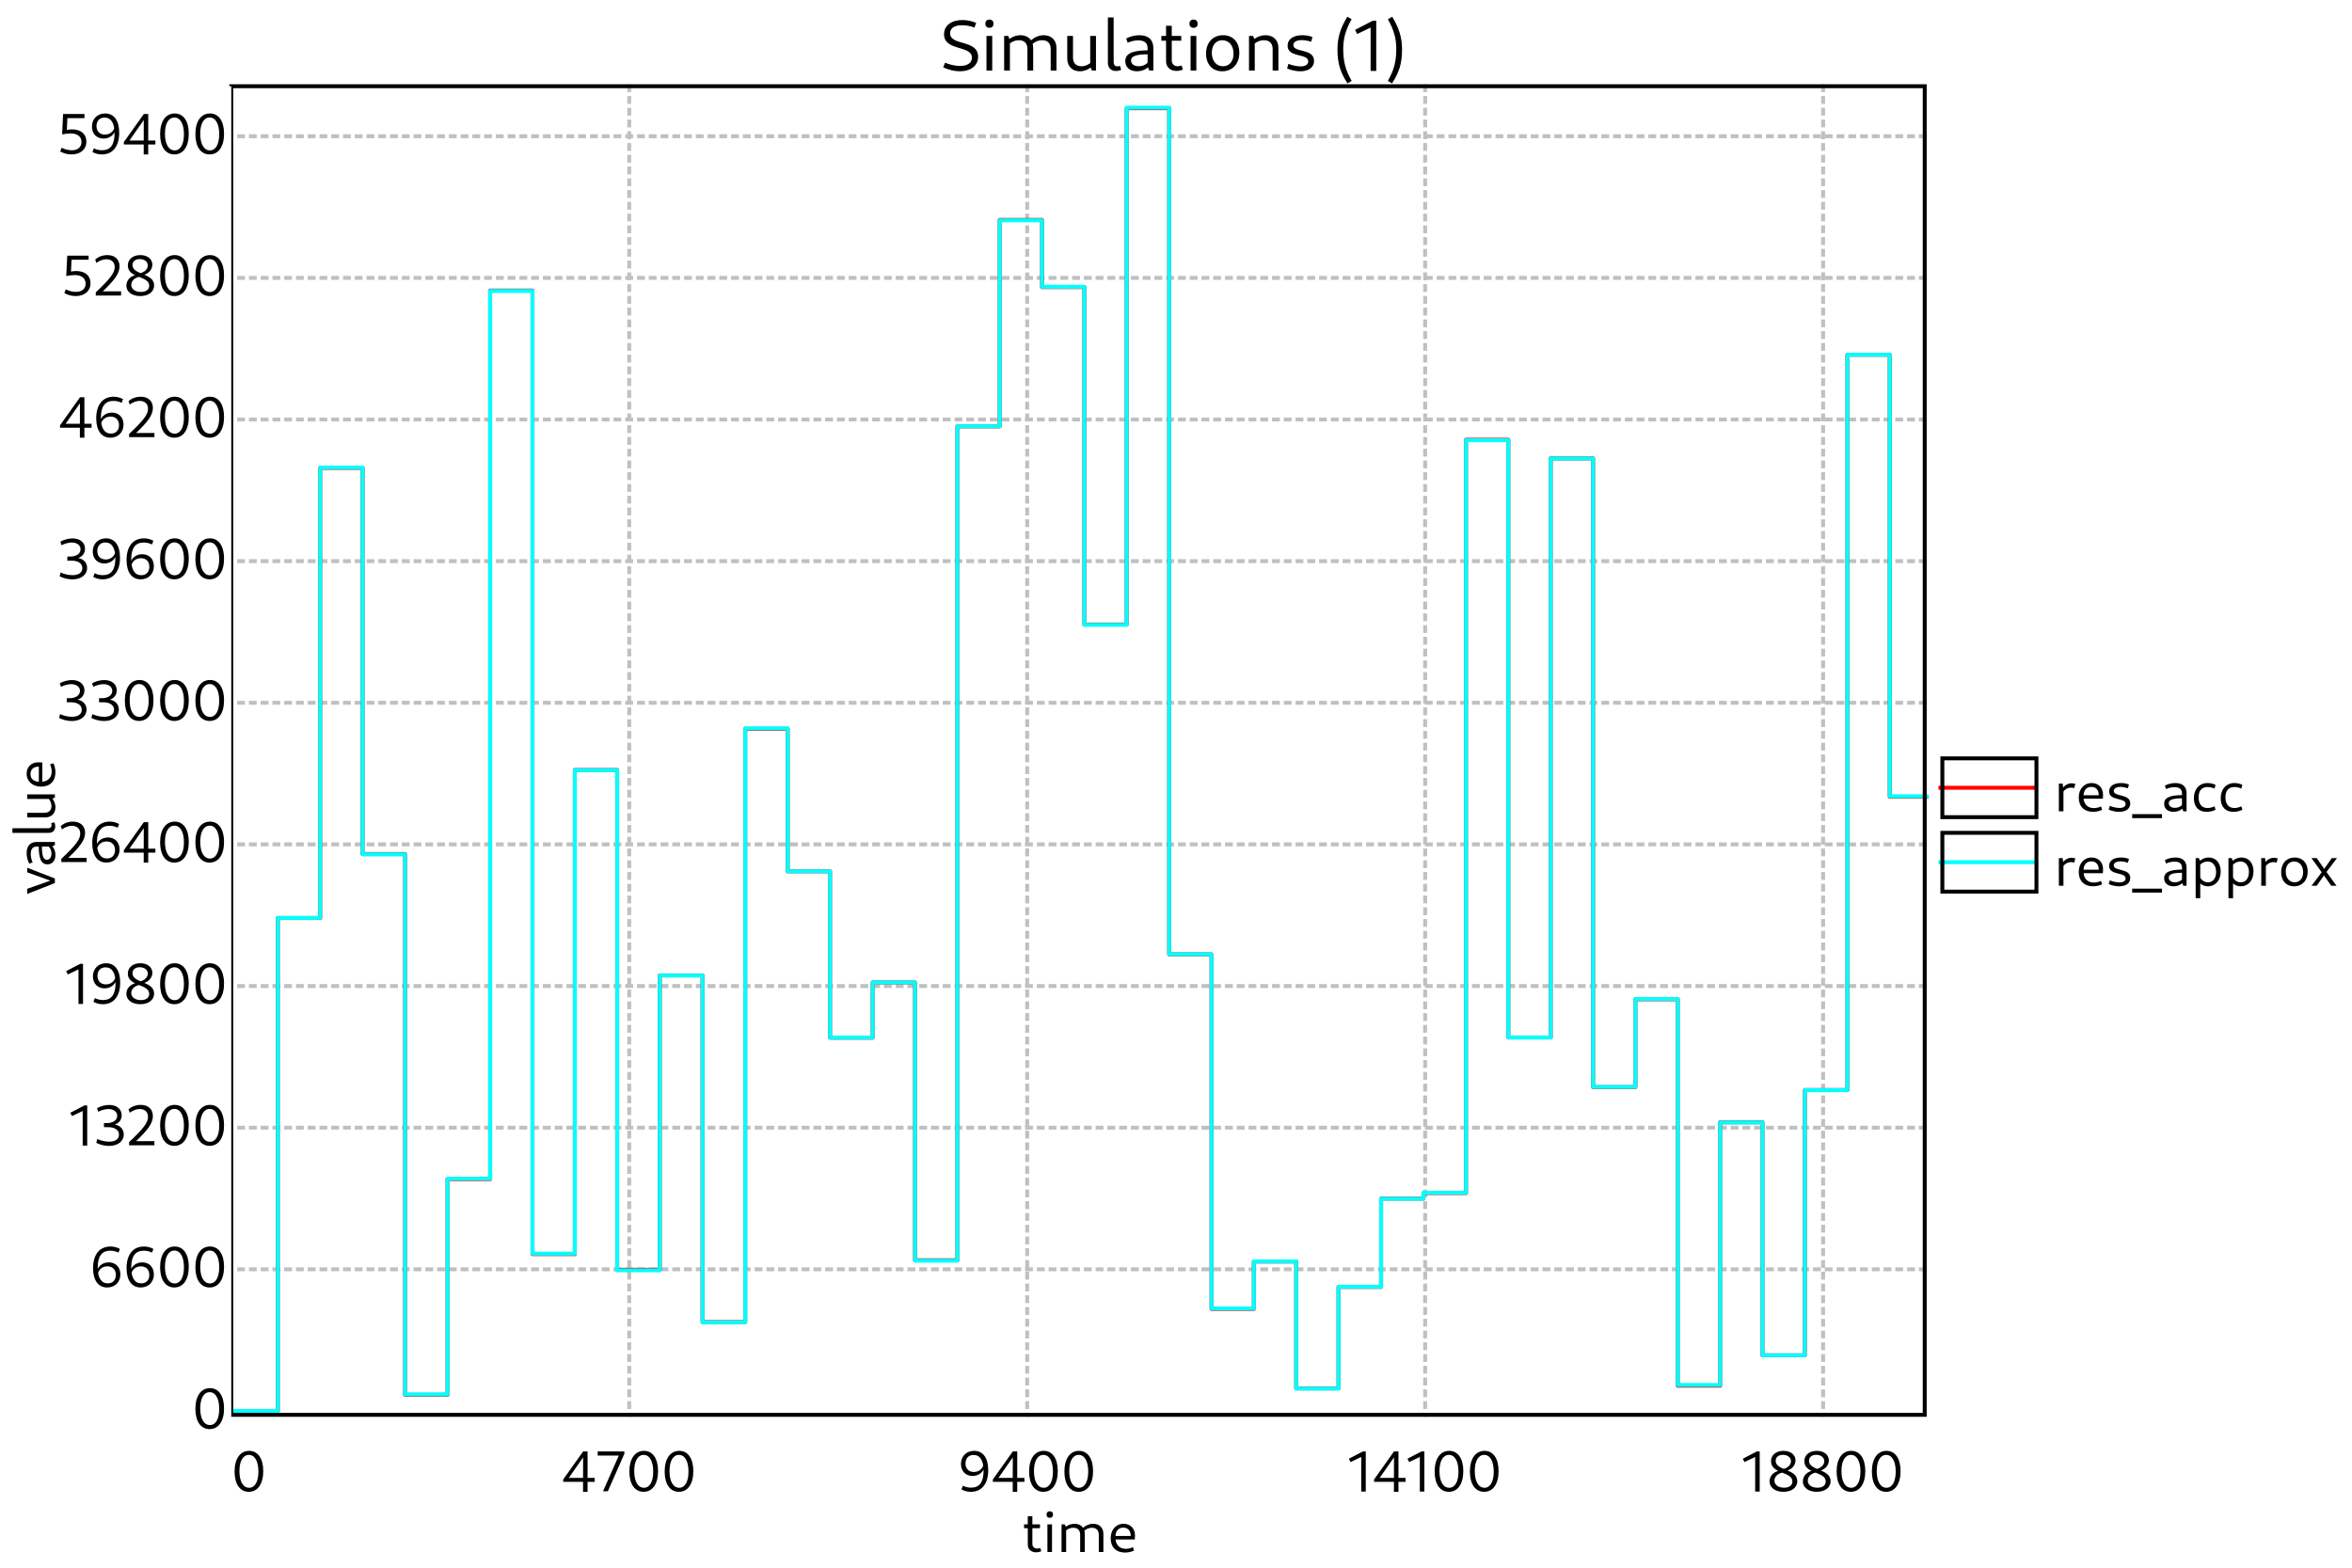 <?xml version="1.0" standalone="no"?>

<svg 
     version="1.1"
     baseProfile="full"
     xmlns="http://www.w3.org/2000/svg"
     xmlns:xlink="http://www.w3.org/1999/xlink"
     xmlns:ev="http://www.w3.org/2001/xml-events"
     x="0px"
     y="0px"
     width="600px"
     height="400px"
     viewBox="0 0 600 400"
     >
<title></title>
<desc>Creator: FreeHEP Graphics2D Driver Producer: org.freehep.graphicsio.svg.SVGGraphics2D Revision Source:  Date: Tuesday, March 26, 2024 at 9:16:30 PM Central European Standard Time</desc>
<g stroke-dashoffset="0" stroke-linejoin="miter" stroke-dasharray="none" stroke-width="1" stroke-linecap="square" stroke-miterlimit="10">
<g fill="#ffffff" fill-rule="nonzero" fill-opacity="1" stroke="none">
  <path d="M 0 0 L 600 0 L 600 400 L 0 400 L 0 0 z"/>
</g> <!-- drawing style -->
<g transform="matrix(1, 0, 0, 1, 59, 22)">
<g fill="#ffffff" fill-rule="nonzero" fill-opacity="1" stroke="none">
  <path d="M 0 0 L 433 0 L 433 378 L 0 378 L 0 0 z"/>
</g> <!-- drawing style -->
</g> <!-- transform -->
<g transform="matrix(1, 0, 0, 1, 59, 22)">
<g fill="#000000" fill-rule="nonzero" fill-opacity="1" stroke="none">
  <path d="M 205.33 374.078 C 205.815 374.078 206.299 373.953 206.627 373.812 L 206.362 372.953 C 206.143 373.062 205.83 373.125 205.58 373.125 C 204.846 373.125 204.362 372.656 204.362 371.953 L 204.362 364.875 L 203.19 364.875 L 203.19 372.109 C 203.19 373.281 204.034 374.078 205.33 374.078 z M 202.237 367.922 L 206.299 367.922 L 206.299 366.938 L 202.237 366.938 L 202.237 367.922 z M 208.199 374 L 209.371 374 L 209.371 366.938 L 208.199 366.938 L 208.199 374 z M 208.793 365.281 C 209.324 365.281 209.637 364.969 209.637 364.438 C 209.637 363.922 209.324 363.609 208.793 363.609 C 208.278 363.609 207.965 363.922 207.965 364.438 C 207.965 364.969 208.278 365.281 208.793 365.281 z M 221.305 374 L 222.477 374 L 222.477 369.375 C 222.477 367.797 221.446 366.797 219.883 366.797 C 218.867 366.797 217.867 367.234 217.133 368 L 217.414 368.75 C 217.992 368.156 218.742 367.812 219.555 367.812 C 220.68 367.812 221.305 368.453 221.305 369.609 L 221.305 374 z M 211.805 374 L 212.977 374 L 212.977 367.75 L 212.617 366.938 L 211.805 366.938 L 211.805 374 z M 216.555 374 L 217.727 374 L 217.727 369.375 C 217.727 367.797 216.696 366.797 215.149 366.797 C 214.117 366.797 213.117 367.234 212.383 368 L 212.664 368.75 C 213.242 368.156 214.008 367.812 214.805 367.812 C 215.93 367.812 216.555 368.453 216.555 369.609 L 216.555 374 z M 227.962 374.141 C 228.775 374.141 229.65 373.953 230.29 373.625 L 230.025 372.766 C 229.478 373.031 228.79 373.188 228.181 373.188 C 226.525 373.188 225.54 372.094 225.54 370.266 C 225.54 368.672 226.259 367.781 227.54 367.781 C 228.744 367.781 229.447 368.562 229.447 369.906 L 225.337 369.906 L 225.337 370.797 L 230.494 370.797 C 230.525 370.578 230.54 370.062 230.54 369.781 C 230.54 368 229.369 366.797 227.634 366.797 C 225.665 366.797 224.337 368.328 224.337 370.5 C 224.337 372.75 225.728 374.141 227.962 374.141 z"/>
</g> <!-- drawing style -->
</g> <!-- transform -->
<g transform="matrix(1, 0, 0, 1, 59, 22)">
<g stroke-opacity="1" stroke-linejoin="round" stroke-dasharray="1,2" fill="none" stroke="#c0c0c0" stroke-linecap="butt" stroke-miterlimit="1">
  <path d="M 2 301.863 L 433 301.863"/>
</g> <!-- drawing style -->
</g> <!-- transform -->
<g transform="matrix(1, 0, 0, 1, 59, 22)">
<g stroke-opacity="1" stroke-linejoin="round" stroke-dasharray="1,2" fill="none" stroke="#c0c0c0" stroke-linecap="butt" stroke-miterlimit="1">
  <path d="M 2 265.725 L 433 265.725"/>
</g> <!-- drawing style -->
</g> <!-- transform -->
<g transform="matrix(1, 0, 0, 1, 59, 22)">
<g stroke-opacity="1" stroke-linejoin="round" stroke-dasharray="1,2" fill="none" stroke="#c0c0c0" stroke-linecap="butt" stroke-miterlimit="1">
  <path d="M 2 229.588 L 433 229.588"/>
</g> <!-- drawing style -->
</g> <!-- transform -->
<g transform="matrix(1, 0, 0, 1, 59, 22)">
<g stroke-opacity="1" stroke-linejoin="round" stroke-dasharray="1,2" fill="none" stroke="#c0c0c0" stroke-linecap="butt" stroke-miterlimit="1">
  <path d="M 2 193.45 L 433 193.45"/>
</g> <!-- drawing style -->
</g> <!-- transform -->
<g transform="matrix(1, 0, 0, 1, 59, 22)">
<g stroke-opacity="1" stroke-linejoin="round" stroke-dasharray="1,2" fill="none" stroke="#c0c0c0" stroke-linecap="butt" stroke-miterlimit="1">
  <path d="M 2 157.313 L 433 157.313"/>
</g> <!-- drawing style -->
</g> <!-- transform -->
<g transform="matrix(1, 0, 0, 1, 59, 22)">
<g stroke-opacity="1" stroke-linejoin="round" stroke-dasharray="1,2" fill="none" stroke="#c0c0c0" stroke-linecap="butt" stroke-miterlimit="1">
  <path d="M 2 121.175 L 433 121.175"/>
</g> <!-- drawing style -->
</g> <!-- transform -->
<g transform="matrix(1, 0, 0, 1, 59, 22)">
<g stroke-opacity="1" stroke-linejoin="round" stroke-dasharray="1,2" fill="none" stroke="#c0c0c0" stroke-linecap="butt" stroke-miterlimit="1">
  <path d="M 2 85.038 L 433 85.038"/>
</g> <!-- drawing style -->
</g> <!-- transform -->
<g transform="matrix(1, 0, 0, 1, 59, 22)">
<g stroke-opacity="1" stroke-linejoin="round" stroke-dasharray="1,2" fill="none" stroke="#c0c0c0" stroke-linecap="butt" stroke-miterlimit="1">
  <path d="M 2 48.901 L 433 48.901"/>
</g> <!-- drawing style -->
</g> <!-- transform -->
<g transform="matrix(1, 0, 0, 1, 59, 22)">
<g stroke-opacity="1" stroke-linejoin="round" stroke-dasharray="1,2" fill="none" stroke="#c0c0c0" stroke-linecap="butt" stroke-miterlimit="1">
  <path d="M 2 12.763 L 433 12.763"/>
</g> <!-- drawing style -->
</g> <!-- transform -->
<g transform="matrix(1, 0, 0, 1, 59, 22)">
<g fill="#000000" fill-rule="nonzero" fill-opacity="1" stroke="none">
  <path d="M 4.469 358.641 C 6.734 358.641 8.156 356.656 8.156 353.344 C 8.156 350.141 6.781 348.188 4.578 348.188 C 2.266 348.188 0.844 350.188 0.844 353.484 C 0.844 356.703 2.234 358.641 4.469 358.641 z M 4.562 357.609 C 3.031 357.609 2.078 356.016 2.078 353.344 C 2.078 350.781 3 349.219 4.484 349.219 C 5.984 349.219 6.922 350.828 6.922 353.484 C 6.922 356.047 6.031 357.609 4.562 357.609 z"/>
</g> <!-- drawing style -->
</g> <!-- transform -->
<g transform="matrix(1, 0, 0, 1, 59, 22)">
<g fill="#000000" fill-rule="nonzero" fill-opacity="1" stroke="none">
  <path d="M 89.734 358.641 L 90.891 358.641 L 90.891 348.328 L 89.766 348.328 L 84.672 355.484 L 84.672 356.094 L 92.719 356.094 L 92.719 355.094 L 85.828 355.094 L 85.922 355.344 L 89.969 349.547 L 89.75 349.516 L 89.734 358.641 z M 94.828 358.5 L 96.062 358.5 L 100.281 348.922 L 100.281 348.328 L 93.469 348.328 L 93.469 349.391 L 99.312 349.391 L 99.062 348.938 L 94.828 358.5 z M 105.183 358.641 C 107.448 358.641 108.87 356.656 108.87 353.344 C 108.87 350.141 107.495 348.188 105.292 348.188 C 102.98 348.188 101.558 350.188 101.558 353.484 C 101.558 356.703 102.948 358.641 105.183 358.641 z M 105.276 357.609 C 103.745 357.609 102.792 356.016 102.792 353.344 C 102.792 350.781 103.714 349.219 105.198 349.219 C 106.698 349.219 107.636 350.828 107.636 353.484 C 107.636 356.047 106.745 357.609 105.276 357.609 z M 114.182 358.641 C 116.447 358.641 117.869 356.656 117.869 353.344 C 117.869 350.141 116.494 348.188 114.291 348.188 C 111.979 348.188 110.557 350.188 110.557 353.484 C 110.557 356.703 111.947 358.641 114.182 358.641 z M 114.275 357.609 C 112.744 357.609 111.791 356.016 111.791 353.344 C 111.791 350.781 112.713 349.219 114.197 349.219 C 115.697 349.219 116.635 350.828 116.635 353.484 C 116.635 356.047 115.744 357.609 114.275 357.609 z"/>
</g> <!-- drawing style -->
</g> <!-- transform -->
<g transform="matrix(1, 0, 0, 1, 59, 22)">
<g stroke-opacity="1" stroke-linejoin="round" stroke-dasharray="1,2" fill="none" stroke="#c0c0c0" stroke-linecap="butt" stroke-miterlimit="1">
  <path d="M 101.52 0 L 101.52 339"/>
</g> <!-- drawing style -->
</g> <!-- transform -->
<g transform="matrix(1, 0, 0, 1, 59, 22)">
<g fill="#000000" fill-rule="nonzero" fill-opacity="1" stroke="none">
  <path d="M 189.503 348.188 C 187.534 348.188 186.144 349.562 186.144 351.531 C 186.144 353.375 187.347 354.594 189.097 354.594 C 190.628 354.594 191.831 353.688 192.175 352.266 L 191.925 351.656 C 191.613 352.875 190.659 353.578 189.441 353.578 C 188.113 353.578 187.3 352.719 187.3 351.391 C 187.3 350.109 188.081 349.234 189.347 349.234 C 191.019 349.234 191.909 350.641 191.909 353.281 C 191.909 356.141 190.878 357.578 188.722 357.578 C 188.019 357.578 187.269 357.422 186.628 357.078 L 186.269 358.031 C 187.081 358.453 187.847 358.641 188.659 358.641 C 191.472 358.641 193.097 356.578 193.097 353.125 C 193.097 350 191.784 348.188 189.503 348.188 z M 199.345 358.641 L 200.501 358.641 L 200.501 348.328 L 199.376 348.328 L 194.282 355.484 L 194.282 356.094 L 202.329 356.094 L 202.329 355.094 L 195.438 355.094 L 195.532 355.344 L 199.579 349.547 L 199.36 349.516 L 199.345 358.641 z M 207.157 358.641 C 209.423 358.641 210.844 356.656 210.844 353.344 C 210.844 350.141 209.469 348.188 207.266 348.188 C 204.954 348.188 203.532 350.188 203.532 353.484 C 203.532 356.703 204.923 358.641 207.157 358.641 z M 207.251 357.609 C 205.719 357.609 204.766 356.016 204.766 353.344 C 204.766 350.781 205.688 349.219 207.173 349.219 C 208.673 349.219 209.61 350.828 209.61 353.484 C 209.61 356.047 208.719 357.609 207.251 357.609 z M 216.156 358.641 C 218.422 358.641 219.843 356.656 219.843 353.344 C 219.843 350.141 218.468 348.188 216.265 348.188 C 213.953 348.188 212.531 350.188 212.531 353.484 C 212.531 356.703 213.922 358.641 216.156 358.641 z M 216.25 357.609 C 214.718 357.609 213.765 356.016 213.765 353.344 C 213.765 350.781 214.687 349.219 216.172 349.219 C 217.672 349.219 218.609 350.828 218.609 353.484 C 218.609 356.047 217.718 357.609 216.25 357.609 z"/>
</g> <!-- drawing style -->
</g> <!-- transform -->
<g transform="matrix(1, 0, 0, 1, 59, 22)">
<g stroke-opacity="1" stroke-linejoin="round" stroke-dasharray="1,2" fill="none" stroke="#c0c0c0" stroke-linecap="butt" stroke-miterlimit="1">
  <path d="M 203.04 0 L 203.04 339"/>
</g> <!-- drawing style -->
</g> <!-- transform -->
<g transform="matrix(1, 0, 0, 1, 59, 22)">
<g fill="#000000" fill-rule="nonzero" fill-opacity="1" stroke="none">
  <path d="M 288.252 358.578 L 289.408 358.578 L 289.408 348.328 L 288.705 348.328 L 285.096 350.203 L 285.533 351.047 L 288.643 349.562 L 288.252 349.188 L 288.252 358.578 z M 296.592 358.641 L 297.749 358.641 L 297.749 348.328 L 296.624 348.328 L 291.53 355.484 L 291.53 356.094 L 299.577 356.094 L 299.577 355.094 L 292.686 355.094 L 292.78 355.344 L 296.827 349.547 L 296.608 349.516 L 296.592 358.641 z M 303.202 358.578 L 304.358 358.578 L 304.358 348.328 L 303.655 348.328 L 300.045 350.203 L 300.483 351.047 L 303.592 349.562 L 303.202 349.188 L 303.202 358.578 z M 310.604 358.641 C 312.87 358.641 314.292 356.656 314.292 353.344 C 314.292 350.141 312.917 348.188 310.714 348.188 C 308.401 348.188 306.979 350.188 306.979 353.484 C 306.979 356.703 308.37 358.641 310.604 358.641 z M 310.698 357.609 C 309.167 357.609 308.214 356.016 308.214 353.344 C 308.214 350.781 309.136 349.219 310.62 349.219 C 312.12 349.219 313.057 350.828 313.057 353.484 C 313.057 356.047 312.167 357.609 310.698 357.609 z M 319.603 358.641 C 321.869 358.641 323.291 356.656 323.291 353.344 C 323.291 350.141 321.916 348.188 319.713 348.188 C 317.4 348.188 315.978 350.188 315.978 353.484 C 315.978 356.703 317.369 358.641 319.603 358.641 z M 319.697 357.609 C 318.166 357.609 317.213 356.016 317.213 353.344 C 317.213 350.781 318.135 349.219 319.619 349.219 C 321.119 349.219 322.056 350.828 322.056 353.484 C 322.056 356.047 321.166 357.609 319.697 357.609 z"/>
</g> <!-- drawing style -->
</g> <!-- transform -->
<g transform="matrix(1, 0, 0, 1, 59, 22)">
<g stroke-opacity="1" stroke-linejoin="round" stroke-dasharray="1,2" fill="none" stroke="#c0c0c0" stroke-linecap="butt" stroke-miterlimit="1">
  <path d="M 304.56 0 L 304.56 339"/>
</g> <!-- drawing style -->
</g> <!-- transform -->
<g transform="matrix(1, 0, 0, 1, 59, 22)">
<g fill="#000000" fill-rule="nonzero" fill-opacity="1" stroke="none">
  <path d="M 388.746 358.578 L 389.902 358.578 L 389.902 348.328 L 389.199 348.328 L 385.59 350.203 L 386.027 351.047 L 389.137 349.562 L 388.746 349.188 L 388.746 358.578 z M 395.946 358.641 C 398.071 358.641 399.493 357.547 399.493 355.938 C 399.493 352.688 393.977 353.312 393.977 350.734 C 393.977 349.812 394.68 349.203 395.821 349.203 C 397.008 349.203 397.883 349.875 397.883 350.828 C 397.883 351.766 397.055 352.578 395.852 352.828 L 396.758 353.281 C 398.18 352.875 399.04 351.812 399.04 350.625 C 399.04 349.156 397.758 348.188 395.961 348.188 C 394.071 348.188 392.79 349.266 392.79 350.828 C 392.79 354.172 398.243 353.406 398.243 356 C 398.243 356.969 397.477 357.594 396.133 357.594 C 394.68 357.594 393.665 356.875 393.665 355.781 C 393.665 354.75 394.555 353.891 395.915 353.703 L 395.133 353.203 C 393.508 353.422 392.415 354.578 392.415 355.969 C 392.415 357.562 393.852 358.641 395.946 358.641 z M 404.446 358.641 C 406.571 358.641 407.993 357.547 407.993 355.938 C 407.993 352.688 402.478 353.312 402.478 350.734 C 402.478 349.812 403.181 349.203 404.321 349.203 C 405.509 349.203 406.384 349.875 406.384 350.828 C 406.384 351.766 405.556 352.578 404.353 352.828 L 405.259 353.281 C 406.681 352.875 407.54 351.812 407.54 350.625 C 407.54 349.156 406.259 348.188 404.462 348.188 C 402.571 348.188 401.29 349.266 401.29 350.828 C 401.29 354.172 406.743 353.406 406.743 356 C 406.743 356.969 405.978 357.594 404.634 357.594 C 403.181 357.594 402.165 356.875 402.165 355.781 C 402.165 354.75 403.056 353.891 404.415 353.703 L 403.634 353.203 C 402.009 353.422 400.915 354.578 400.915 355.969 C 400.915 357.562 402.353 358.641 404.446 358.641 z M 413.15 358.641 C 415.416 358.641 416.838 356.656 416.838 353.344 C 416.838 350.141 415.463 348.188 413.26 348.188 C 410.947 348.188 409.525 350.188 409.525 353.484 C 409.525 356.703 410.916 358.641 413.15 358.641 z M 413.244 357.609 C 411.713 357.609 410.76 356.016 410.76 353.344 C 410.76 350.781 411.682 349.219 413.166 349.219 C 414.666 349.219 415.603 350.828 415.603 353.484 C 415.603 356.047 414.713 357.609 413.244 357.609 z M 422.149 358.641 C 424.415 358.641 425.837 356.656 425.837 353.344 C 425.837 350.141 424.462 348.188 422.259 348.188 C 419.946 348.188 418.524 350.188 418.524 353.484 C 418.524 356.703 419.915 358.641 422.149 358.641 z M 422.243 357.609 C 420.712 357.609 419.759 356.016 419.759 353.344 C 419.759 350.781 420.68 349.219 422.165 349.219 C 423.665 349.219 424.602 350.828 424.602 353.484 C 424.602 356.047 423.712 357.609 422.243 357.609 z"/>
</g> <!-- drawing style -->
</g> <!-- transform -->
<g transform="matrix(1, 0, 0, 1, 59, 22)">
<g stroke-opacity="1" stroke-linejoin="round" stroke-dasharray="1,2" fill="none" stroke="#c0c0c0" stroke-linecap="butt" stroke-miterlimit="1">
  <path d="M 406.08 0 L 406.08 339"/>
</g> <!-- drawing style -->
</g> <!-- transform -->
<g transform="matrix(1, 0, 0, 1, 59, 22)">
<g stroke-opacity="1" stroke-linejoin="round" fill="none" stroke="#ff0000" stroke-linecap="butt" stroke-miterlimit="1">
  <path d="M 1 338 L 11.884 338 L 11.884 212.242 L 22.684 212.242 L 22.684 97.385 L 33.501 97.385 L 33.501 195.914 L 44.337 195.914 L 44.337 333.893 L 55.16 333.893 L 55.16 278.866 L 66.037 278.866 L 66.037 52.131 L 76.837 52.131 L 76.837 297.986 L 87.637 297.986 L 87.637 174.462 L 98.437 174.462 L 98.437 301.983 L 109.313 301.983 L 109.313 226.877 L 120.217 226.877 L 120.217 315.332 L 131.115 315.332 L 131.115 163.971 L 141.95 163.971 L 141.95 200.322 L 152.75 200.322 L 152.75 242.778 L 163.619 242.778 L 163.619 228.668 L 174.419 228.668 L 174.419 299.563 L 185.219 299.563 L 185.219 86.801 L 196.019 86.801 L 196.019 34.117 L 206.819 34.117 L 206.819 51.249 L 217.619 51.249 L 217.619 137.35 L 228.419 137.35 L 228.419 5.612 L 239.258 5.612 L 239.258 221.506 L 250.058 221.506 L 250.058 311.981 L 260.858 311.981 L 260.858 299.891 L 271.658 299.891 L 271.658 332.251 L 282.458 332.251 L 282.458 306.363 L 293.318 306.363 L 293.318 283.827 L 304.125 283.827 L 304.125 282.414 L 314.984 282.414 L 314.984 90.218 L 325.784 90.218 L 325.784 242.718 L 336.6 242.718 L 336.6 94.948 L 347.404 94.948 L 347.404 255.382 L 358.211 255.382 L 358.211 232.971 L 369.011 232.971 L 369.011 331.566 L 379.821 331.566 L 379.821 264.345 L 390.621 264.345 L 390.621 323.808 L 401.421 323.808 L 401.421 256.132 L 412.266 256.132 L 412.266 68.53 L 423.071 68.53 L 423.071 181.295 L 433 181.295"/>
</g> <!-- drawing style -->
</g> <!-- transform -->
<g transform="matrix(1, 0, 0, 1, 59, 22)">
<g stroke-opacity="1" stroke-linejoin="round" fill="none" stroke="#00ffff" stroke-linecap="butt" stroke-miterlimit="1">
  <path d="M 1 338 L 11.884 338 L 11.884 212.198 L 22.684 212.198 L 22.684 97.303 L 33.501 97.303 L 33.501 195.991 L 44.337 195.991 L 44.337 333.795 L 55.16 333.795 L 55.16 278.767 L 66.037 278.767 L 66.037 52.23 L 76.837 52.23 L 76.837 297.866 L 87.637 297.866 L 87.637 174.527 L 98.437 174.527 L 98.437 302.125 L 109.313 302.125 L 109.313 226.916 L 120.217 226.916 L 120.217 315.398 L 131.115 315.398 L 131.115 163.839 L 141.95 163.839 L 141.95 200.322 L 152.75 200.322 L 152.75 242.729 L 163.619 242.729 L 163.619 228.668 L 174.419 228.668 L 174.419 299.672 L 185.219 299.672 L 185.219 86.785 L 196.019 86.785 L 196.019 34.227 L 206.819 34.227 L 206.819 51.162 L 217.619 51.162 L 217.619 137.426 L 228.419 137.426 L 228.419 5.475 L 239.258 5.475 L 239.258 221.484 L 250.058 221.484 L 250.058 311.882 L 260.858 311.882 L 260.858 299.848 L 271.658 299.848 L 271.658 332.306 L 282.458 332.306 L 282.458 306.33 L 293.318 306.33 L 293.318 283.86 L 304.125 283.86 L 304.125 282.326 L 314.984 282.326 L 314.984 90.333 L 325.784 90.333 L 325.784 242.718 L 336.6 242.718 L 336.6 94.981 L 347.404 94.981 L 347.404 255.344 L 358.211 255.344 L 358.211 232.917 L 369.011 232.917 L 369.011 331.386 L 379.821 331.386 L 379.821 264.411 L 390.621 264.411 L 390.621 323.808 L 401.421 323.808 L 401.421 256.176 L 412.266 256.176 L 412.266 68.519 L 423.071 68.519 L 423.071 181.174 L 433 181.174"/>
</g> <!-- drawing style -->
</g> <!-- transform -->
<g transform="matrix(1, 0, 0, 1, 59, 22)">
<g stroke-opacity="1" fill="none" stroke="#000000">
  <path d="M 0 0 L 432 0 L 432 339 L 0 339 L 0 0 z"/>
</g> <!-- drawing style -->
</g> <!-- transform -->
<g fill="#000000" fill-rule="nonzero" fill-opacity="1" stroke="none">
  <path d="M 244.828 18.188 C 247.656 18.188 249.516 16.734 249.516 14.5 C 249.516 9.984 242.375 11.781 242.375 8.5 C 242.375 7.172 243.469 6.438 245.406 6.438 C 246.484 6.438 247.656 6.656 248.578 7.047 L 249.031 5.844 C 247.953 5.375 246.719 5.109 245.516 5.109 C 242.672 5.109 240.828 6.531 240.828 8.75 C 240.828 13.109 247.938 11.469 247.938 14.719 C 247.938 16 246.844 16.828 244.906 16.828 C 243.75 16.828 242.328 16.516 241.078 16 L 240.625 17.188 C 242.031 17.828 243.469 18.188 244.828 18.188 z M 251.651 18 L 253.12 18 L 253.12 9.172 L 251.651 9.172 L 251.651 18 z M 252.401 7.094 C 253.073 7.094 253.448 6.703 253.448 6.047 C 253.448 5.391 253.073 5 252.401 5 C 251.745 5 251.37 5.391 251.37 6.047 C 251.37 6.703 251.745 7.094 252.401 7.094 z M 268.035 18 L 269.504 18 L 269.504 12.203 C 269.504 10.25 268.222 8.984 266.269 8.984 C 265.004 8.984 263.754 9.531 262.832 10.5 L 263.191 11.438 C 263.894 10.688 264.847 10.266 265.863 10.266 C 267.269 10.266 268.035 11.078 268.035 12.5 L 268.035 18 z M 256.16 18 L 257.629 18 L 257.629 10.188 L 257.191 9.172 L 256.16 9.172 L 256.16 18 z M 262.097 18 L 263.566 18 L 263.566 12.203 C 263.566 10.25 262.285 8.984 260.347 8.984 C 259.066 8.984 257.816 9.531 256.894 10.5 L 257.254 11.438 C 257.957 10.688 258.91 10.266 259.925 10.266 C 261.332 10.266 262.097 11.078 262.097 12.5 L 262.097 18 z M 275.445 18.188 C 276.695 18.188 277.961 17.641 278.852 16.656 L 278.508 15.734 C 277.805 16.484 276.836 16.906 275.883 16.906 C 274.508 16.906 273.727 16.094 273.727 14.672 L 273.727 9.172 L 272.258 9.172 L 272.258 14.953 C 272.258 16.922 273.555 18.188 275.445 18.188 z M 278.555 18 L 279.586 18 L 279.586 9.172 L 278.117 9.172 L 278.117 16.969 L 278.555 18 z M 284.626 18.109 C 285.11 18.109 285.673 18 286.016 17.812 L 285.688 16.797 C 285.469 16.875 285.266 16.938 285.048 16.938 C 284.423 16.938 284.094 16.516 284.094 15.844 L 284.094 4.453 L 282.626 4.453 L 282.626 16.016 C 282.626 17.281 283.423 18.109 284.626 18.109 z M 293.19 18 L 294.221 18 L 294.221 12.266 C 294.221 10.156 292.971 8.984 290.658 8.984 C 289.502 8.984 288.252 9.297 287.299 9.828 L 287.674 10.906 C 288.58 10.5 289.502 10.297 290.362 10.297 C 291.94 10.297 292.752 10.969 292.752 12.266 L 292.752 16.969 L 293.19 18 z M 290.049 18.188 C 292.158 18.188 293.752 16.859 294.018 14.906 L 293.487 14.641 C 293.205 16 292.002 16.906 290.471 16.906 C 289.299 16.906 288.533 16.312 288.533 15.438 C 288.533 14.312 289.83 13.859 292.971 13.859 L 292.971 12.844 C 288.846 12.844 287.065 13.672 287.065 15.594 C 287.065 17.172 288.237 18.188 290.049 18.188 z M 300.136 18.094 C 300.746 18.094 301.339 17.938 301.761 17.766 L 301.433 16.703 C 301.167 16.828 300.761 16.906 300.449 16.906 C 299.527 16.906 298.917 16.312 298.917 15.438 L 298.917 6.578 L 297.464 6.578 L 297.464 15.641 C 297.464 17.109 298.527 18.094 300.136 18.094 z M 296.261 10.391 L 301.339 10.391 L 301.339 9.172 L 296.261 9.172 L 296.261 10.391 z M 303.721 18 L 305.19 18 L 305.19 9.172 L 303.721 9.172 L 303.721 18 z M 304.471 7.094 C 305.143 7.094 305.518 6.703 305.518 6.047 C 305.518 5.391 305.143 5 304.471 5 C 303.815 5 303.44 5.391 303.44 6.047 C 303.44 6.703 303.815 7.094 304.471 7.094 z M 311.793 18.188 C 314.386 18.188 316.152 16.297 316.152 13.469 C 316.152 10.734 314.527 8.984 312.011 8.984 C 309.402 8.984 307.668 10.859 307.668 13.672 C 307.668 16.406 309.277 18.188 311.793 18.188 z M 311.996 16.906 C 310.293 16.906 309.136 15.531 309.136 13.484 C 309.136 11.531 310.183 10.266 311.808 10.266 C 313.511 10.266 314.683 11.656 314.683 13.672 C 314.683 15.625 313.621 16.906 311.996 16.906 z M 324.654 18 L 326.122 18 L 326.122 12.203 C 326.122 10.25 324.825 8.984 322.841 8.984 C 321.56 8.984 320.294 9.531 319.357 10.5 L 319.716 11.438 C 320.435 10.688 321.419 10.266 322.435 10.266 C 323.872 10.266 324.654 11.078 324.654 12.5 L 324.654 18 z M 318.622 18 L 320.091 18 L 320.091 10.188 L 319.654 9.172 L 318.622 9.172 L 318.622 18 z M 331.702 18.188 C 333.874 18.188 335.217 17.156 335.217 15.531 C 335.217 12.281 329.936 13.484 329.936 11.5 C 329.936 10.719 330.764 10.234 332.077 10.234 C 332.827 10.234 333.717 10.391 334.467 10.656 L 334.811 9.453 C 334.061 9.141 333.155 8.984 332.233 8.984 C 329.936 8.984 328.467 9.984 328.467 11.656 C 328.467 14.828 333.733 13.516 333.733 15.672 C 333.733 16.484 333.014 16.938 331.811 16.938 C 330.874 16.938 329.624 16.688 328.686 16.281 L 328.342 17.469 C 329.342 17.922 330.577 18.188 331.702 18.188 z M 343.754 21.281 L 344.816 20.641 C 343.285 17.984 342.66 15.734 342.66 12.516 C 342.66 9.781 343.285 7.625 344.801 4.906 L 343.707 4.266 C 341.848 7.328 341.191 9.719 341.191 12.641 C 341.191 16.062 341.879 18.422 343.754 21.281 z M 349.646 18.094 L 351.083 18.094 L 351.083 5.281 L 350.208 5.281 L 345.677 7.625 L 346.224 8.672 L 350.115 6.812 L 349.646 6.359 L 349.646 18.094 z M 355.102 21.281 C 356.977 18.422 357.664 16.062 357.664 12.641 C 357.664 9.719 357.008 7.328 355.149 4.266 L 354.055 4.906 C 355.57 7.625 356.195 9.781 356.195 12.516 C 356.195 15.734 355.57 17.984 354.039 20.641 L 355.102 21.281 z"/>
</g> <!-- drawing style -->
<g transform="matrix(1, 0, 0, 1, 0, 22)">
<g fill="#ffffff" fill-rule="nonzero" fill-opacity="1" stroke="none">
  <path d="M 0 0 L 0 378 L 59 378 L 59 0 z"/>
</g> <!-- drawing style -->
</g> <!-- transform -->
<g transform="matrix(0, -1, 1, 0, -192.265, 242.265)">
<g fill="#000000" fill-rule="nonzero" fill-opacity="1" stroke="none">
  <path d="M 16.953 206.265 L 18.109 206.265 L 20.859 199.203 L 19.688 199.203 L 17.234 206.031 L 17.891 206.031 L 15.484 199.203 L 14.172 199.203 L 16.953 206.265 z M 26.613 206.265 L 27.441 206.265 L 27.441 201.671 C 27.441 200 26.441 199.062 24.598 199.062 C 23.676 199.062 22.676 199.296 21.91 199.734 L 22.207 200.593 C 22.941 200.265 23.676 200.109 24.363 200.109 C 25.629 200.109 26.269 200.64 26.269 201.671 L 26.269 205.437 L 26.613 206.265 z M 24.113 206.406 C 25.801 206.406 27.066 205.359 27.285 203.781 L 26.848 203.578 C 26.629 204.671 25.66 205.39 24.457 205.39 C 23.519 205.39 22.894 204.921 22.894 204.218 C 22.894 203.312 23.941 202.953 26.441 202.953 L 26.441 202.14 C 23.144 202.14 21.723 202.812 21.723 204.343 C 21.723 205.609 22.66 206.406 24.113 206.406 z M 31.352 206.359 C 31.727 206.359 32.195 206.265 32.461 206.125 L 32.211 205.296 C 32.023 205.375 31.867 205.421 31.695 205.421 C 31.195 205.421 30.93 205.078 30.93 204.531 L 30.93 195.437 L 29.758 195.437 L 29.758 204.687 C 29.758 205.687 30.383 206.359 31.352 206.359 z M 36.27 206.406 C 37.254 206.406 38.27 205.968 38.989 205.203 L 38.707 204.453 C 38.16 205.046 37.379 205.39 36.614 205.39 C 35.52 205.39 34.879 204.734 34.879 203.593 L 34.879 199.203 L 33.707 199.203 L 33.707 203.828 C 33.707 205.406 34.754 206.406 36.27 206.406 z M 38.754 206.265 L 39.582 206.265 L 39.582 199.203 L 38.41 199.203 L 38.41 205.437 L 38.754 206.265 z M 45.182 206.406 C 45.995 206.406 46.87 206.218 47.51 205.89 L 47.245 205.031 C 46.698 205.296 46.01 205.453 45.401 205.453 C 43.745 205.453 42.76 204.359 42.76 202.531 C 42.76 200.937 43.479 200.046 44.76 200.046 C 45.964 200.046 46.667 200.828 46.667 202.171 L 42.557 202.171 L 42.557 203.062 L 47.714 203.062 C 47.745 202.843 47.76 202.328 47.76 202.046 C 47.76 200.265 46.589 199.062 44.854 199.062 C 42.885 199.062 41.557 200.593 41.557 202.765 C 41.557 205.015 42.948 206.406 45.182 206.406 z"/>
</g> <!-- drawing style -->
</g> <!-- transform -->
<g transform="matrix(1, 0, 0, 1, 0, 22)">
<g fill="#000000" fill-rule="nonzero" fill-opacity="1" stroke="none">
  <path d="M 53.47 342.641 C 55.735 342.641 57.157 340.656 57.157 337.344 C 57.157 334.141 55.782 332.188 53.579 332.188 C 51.267 332.188 49.845 334.188 49.845 337.484 C 49.845 340.703 51.235 342.641 53.47 342.641 z M 53.564 341.609 C 52.032 341.609 51.079 340.016 51.079 337.344 C 51.079 334.781 52.001 333.219 53.485 333.219 C 54.985 333.219 55.923 334.828 55.923 337.484 C 55.923 340.047 55.032 341.609 53.564 341.609 z"/>
</g> <!-- drawing style -->
</g> <!-- transform -->
<g transform="matrix(1, 0, 0, 1, 0, 22)">
<g fill="#000000" fill-rule="nonzero" fill-opacity="1" stroke="none">
  <path d="M 27.35 306.503 C 29.319 306.503 30.71 305.128 30.71 303.159 C 30.71 301.316 29.507 300.097 27.757 300.097 C 26.225 300.097 25.022 301.003 24.678 302.425 L 24.928 303.034 C 25.241 301.816 26.194 301.113 27.413 301.113 C 28.725 301.113 29.553 301.972 29.553 303.3 C 29.553 304.597 28.772 305.456 27.507 305.456 C 25.835 305.456 24.928 304.05 24.928 301.409 C 24.928 298.55 25.975 297.113 28.132 297.113 C 28.835 297.113 29.585 297.269 30.225 297.613 L 30.585 296.659 C 29.772 296.238 29.007 296.05 28.194 296.05 C 25.382 296.05 23.741 298.113 23.741 301.566 C 23.741 304.691 25.069 306.503 27.35 306.503 z M 35.895 306.503 C 37.864 306.503 39.254 305.128 39.254 303.159 C 39.254 301.316 38.051 300.097 36.301 300.097 C 34.77 300.097 33.567 301.003 33.223 302.425 L 33.473 303.034 C 33.786 301.816 34.739 301.113 35.957 301.113 C 37.27 301.113 38.098 301.972 38.098 303.3 C 38.098 304.597 37.317 305.456 36.051 305.456 C 34.379 305.456 33.473 304.05 33.473 301.409 C 33.473 298.55 34.52 297.113 36.676 297.113 C 37.379 297.113 38.129 297.269 38.77 297.613 L 39.129 296.659 C 38.317 296.238 37.551 296.05 36.739 296.05 C 33.926 296.05 32.286 298.113 32.286 301.566 C 32.286 304.691 33.614 306.503 35.895 306.503 z M 44.471 306.503 C 46.736 306.503 48.158 304.519 48.158 301.206 C 48.158 298.003 46.783 296.05 44.58 296.05 C 42.268 296.05 40.846 298.05 40.846 301.347 C 40.846 304.566 42.236 306.503 44.471 306.503 z M 44.565 305.472 C 43.033 305.472 42.08 303.878 42.08 301.206 C 42.08 298.644 43.002 297.081 44.486 297.081 C 45.986 297.081 46.924 298.691 46.924 301.347 C 46.924 303.909 46.033 305.472 44.565 305.472 z M 53.47 306.503 C 55.735 306.503 57.157 304.519 57.157 301.206 C 57.157 298.003 55.782 296.05 53.579 296.05 C 51.267 296.05 49.845 298.05 49.845 301.347 C 49.845 304.566 51.235 306.503 53.47 306.503 z M 53.564 305.472 C 52.032 305.472 51.079 303.878 51.079 301.206 C 51.079 298.644 52.001 297.081 53.485 297.081 C 54.985 297.081 55.923 298.691 55.923 301.347 C 55.923 303.909 55.032 305.472 53.564 305.472 z"/>
</g> <!-- drawing style -->
</g> <!-- transform -->
<g transform="matrix(1, 0, 0, 1, 0, 22)">
<g fill="#000000" fill-rule="nonzero" fill-opacity="1" stroke="none">
  <path d="M 21.093 270.303 L 22.249 270.303 L 22.249 260.053 L 21.546 260.053 L 17.936 261.928 L 18.374 262.772 L 21.483 261.288 L 21.093 260.913 L 21.093 270.303 z M 27.808 270.381 C 30.042 270.381 31.574 269.21 31.574 267.46 C 31.574 265.96 30.433 264.913 28.699 264.881 L 28.48 265.053 C 30.011 265.006 31.042 263.975 31.042 262.569 C 31.042 260.96 29.745 259.928 27.855 259.928 C 26.792 259.928 25.62 260.256 24.761 260.756 L 25.042 261.663 C 25.949 261.21 26.902 260.975 27.652 260.975 C 28.949 260.975 29.902 261.647 29.902 262.694 C 29.902 263.803 28.824 264.553 27.324 264.553 L 26.527 264.553 L 26.527 265.6 L 27.589 265.6 C 29.292 265.6 30.355 266.319 30.355 267.522 C 30.355 268.678 29.355 269.303 27.855 269.303 C 26.964 269.303 25.777 269.085 24.824 268.616 L 24.558 269.6 C 25.542 270.1 26.745 270.381 27.808 270.381 z M 32.935 270.225 L 39.389 270.225 L 39.389 269.163 L 34.185 269.163 L 34.342 269.522 C 37.826 266.256 38.998 264.553 38.998 262.772 C 38.998 260.991 37.779 259.913 35.904 259.913 C 34.685 259.913 33.529 260.35 32.779 261.069 L 33.107 261.913 C 33.889 261.288 34.857 260.975 35.654 260.975 C 36.951 260.975 37.764 261.756 37.764 262.975 C 37.764 264.444 36.576 265.991 32.935 269.413 L 32.935 270.225 z M 44.471 270.366 C 46.736 270.366 48.158 268.381 48.158 265.069 C 48.158 261.866 46.783 259.913 44.58 259.913 C 42.268 259.913 40.846 261.913 40.846 265.21 C 40.846 268.428 42.236 270.366 44.471 270.366 z M 44.565 269.335 C 43.033 269.335 42.08 267.741 42.08 265.069 C 42.08 262.506 43.002 260.944 44.486 260.944 C 45.986 260.944 46.924 262.553 46.924 265.21 C 46.924 267.772 46.033 269.335 44.565 269.335 z M 53.47 270.366 C 55.735 270.366 57.157 268.381 57.157 265.069 C 57.157 261.866 55.782 259.913 53.579 259.913 C 51.267 259.913 49.845 261.913 49.845 265.21 C 49.845 268.428 51.235 270.366 53.47 270.366 z M 53.564 269.335 C 52.032 269.335 51.079 267.741 51.079 265.069 C 51.079 262.506 52.001 260.944 53.485 260.944 C 54.985 260.944 55.923 262.553 55.923 265.21 C 55.923 267.772 55.032 269.335 53.564 269.335 z"/>
</g> <!-- drawing style -->
</g> <!-- transform -->
<g transform="matrix(1, 0, 0, 1, 0, 22)">
<g fill="#000000" fill-rule="nonzero" fill-opacity="1" stroke="none">
  <path d="M 20.023 234.166 L 21.179 234.166 L 21.179 223.916 L 20.476 223.916 L 16.867 225.791 L 17.304 226.635 L 20.413 225.15 L 20.023 224.775 L 20.023 234.166 z M 27.066 223.775 C 25.097 223.775 23.707 225.15 23.707 227.119 C 23.707 228.963 24.91 230.181 26.66 230.181 C 28.191 230.181 29.394 229.275 29.738 227.853 L 29.488 227.244 C 29.176 228.463 28.222 229.166 27.004 229.166 C 25.676 229.166 24.863 228.306 24.863 226.978 C 24.863 225.697 25.644 224.822 26.91 224.822 C 28.582 224.822 29.472 226.228 29.472 228.869 C 29.472 231.728 28.441 233.166 26.285 233.166 C 25.582 233.166 24.832 233.01 24.191 232.666 L 23.832 233.619 C 24.644 234.041 25.41 234.228 26.222 234.228 C 29.035 234.228 30.66 232.166 30.66 228.713 C 30.66 225.588 29.347 223.775 27.066 223.775 z M 35.767 234.228 C 37.892 234.228 39.314 233.135 39.314 231.525 C 39.314 228.275 33.798 228.9 33.798 226.322 C 33.798 225.4 34.501 224.791 35.642 224.791 C 36.83 224.791 37.705 225.463 37.705 226.416 C 37.705 227.353 36.876 228.166 35.673 228.416 L 36.58 228.869 C 38.001 228.463 38.861 227.4 38.861 226.213 C 38.861 224.744 37.58 223.775 35.783 223.775 C 33.892 223.775 32.611 224.853 32.611 226.416 C 32.611 229.76 38.064 228.994 38.064 231.588 C 38.064 232.556 37.298 233.181 35.955 233.181 C 34.501 233.181 33.486 232.463 33.486 231.369 C 33.486 230.338 34.376 229.478 35.736 229.291 L 34.955 228.791 C 33.33 229.01 32.236 230.166 32.236 231.556 C 32.236 233.15 33.673 234.228 35.767 234.228 z M 44.471 234.228 C 46.736 234.228 48.158 232.244 48.158 228.931 C 48.158 225.728 46.783 223.775 44.58 223.775 C 42.268 223.775 40.846 225.775 40.846 229.072 C 40.846 232.291 42.236 234.228 44.471 234.228 z M 44.565 233.197 C 43.033 233.197 42.08 231.603 42.08 228.931 C 42.08 226.369 43.002 224.806 44.486 224.806 C 45.986 224.806 46.924 226.416 46.924 229.072 C 46.924 231.635 46.033 233.197 44.565 233.197 z M 53.47 234.228 C 55.735 234.228 57.157 232.244 57.157 228.931 C 57.157 225.728 55.782 223.775 53.579 223.775 C 51.267 223.775 49.845 225.775 49.845 229.072 C 49.845 232.291 51.235 234.228 53.47 234.228 z M 53.564 233.197 C 52.032 233.197 51.079 231.603 51.079 228.931 C 51.079 226.369 52.001 224.806 53.485 224.806 C 54.985 224.806 55.923 226.416 55.923 229.072 C 55.923 231.635 55.032 233.197 53.564 233.197 z"/>
</g> <!-- drawing style -->
</g> <!-- transform -->
<g transform="matrix(1, 0, 0, 1, 0, 22)">
<g fill="#000000" fill-rule="nonzero" fill-opacity="1" stroke="none">
  <path d="M 15.641 197.95 L 22.094 197.95 L 22.094 196.888 L 16.891 196.888 L 17.047 197.247 C 20.532 193.982 21.703 192.278 21.703 190.497 C 21.703 188.716 20.485 187.638 18.61 187.638 C 17.391 187.638 16.235 188.075 15.485 188.794 L 15.813 189.638 C 16.594 189.013 17.563 188.7 18.36 188.7 C 19.657 188.7 20.469 189.482 20.469 190.7 C 20.469 192.169 19.282 193.716 15.641 197.138 L 15.641 197.95 z M 27.145 198.091 C 29.114 198.091 30.504 196.716 30.504 194.747 C 30.504 192.903 29.301 191.685 27.551 191.685 C 26.02 191.685 24.817 192.591 24.473 194.013 L 24.723 194.622 C 25.036 193.403 25.989 192.7 27.208 192.7 C 28.52 192.7 29.348 193.56 29.348 194.888 C 29.348 196.185 28.567 197.044 27.301 197.044 C 25.629 197.044 24.723 195.638 24.723 192.997 C 24.723 190.138 25.77 188.7 27.926 188.7 C 28.629 188.7 29.379 188.857 30.02 189.2 L 30.379 188.247 C 29.567 187.825 28.801 187.638 27.989 187.638 C 25.176 187.638 23.536 189.7 23.536 193.153 C 23.536 196.278 24.864 198.091 27.145 198.091 z M 36.658 198.091 L 37.815 198.091 L 37.815 187.778 L 36.69 187.778 L 31.596 194.935 L 31.596 195.544 L 39.643 195.544 L 39.643 194.544 L 32.752 194.544 L 32.846 194.794 L 36.893 188.997 L 36.674 188.966 L 36.658 198.091 z M 44.471 198.091 C 46.736 198.091 48.158 196.107 48.158 192.794 C 48.158 189.591 46.783 187.638 44.58 187.638 C 42.268 187.638 40.846 189.638 40.846 192.935 C 40.846 196.153 42.236 198.091 44.471 198.091 z M 44.565 197.06 C 43.033 197.06 42.08 195.466 42.08 192.794 C 42.08 190.232 43.002 188.669 44.486 188.669 C 45.986 188.669 46.924 190.278 46.924 192.935 C 46.924 195.497 46.033 197.06 44.565 197.06 z M 53.47 198.091 C 55.735 198.091 57.157 196.107 57.157 192.794 C 57.157 189.591 55.782 187.638 53.579 187.638 C 51.267 187.638 49.845 189.638 49.845 192.935 C 49.845 196.153 51.235 198.091 53.47 198.091 z M 53.564 197.06 C 52.032 197.06 51.079 195.466 51.079 192.794 C 51.079 190.232 52.001 188.669 53.485 188.669 C 54.985 188.669 55.923 190.278 55.923 192.935 C 55.923 195.497 55.032 197.06 53.564 197.06 z"/>
</g> <!-- drawing style -->
</g> <!-- transform -->
<g transform="matrix(1, 0, 0, 1, 0, 22)">
<g fill="#000000" fill-rule="nonzero" fill-opacity="1" stroke="none">
  <path d="M 18.311 161.969 C 20.545 161.969 22.076 160.797 22.076 159.047 C 22.076 157.547 20.936 156.5 19.201 156.469 L 18.982 156.641 C 20.514 156.594 21.545 155.563 21.545 154.157 C 21.545 152.547 20.248 151.516 18.357 151.516 C 17.295 151.516 16.123 151.844 15.264 152.344 L 15.545 153.25 C 16.451 152.797 17.404 152.563 18.154 152.563 C 19.451 152.563 20.404 153.235 20.404 154.282 C 20.404 155.391 19.326 156.141 17.826 156.141 L 17.029 156.141 L 17.029 157.188 L 18.092 157.188 C 19.795 157.188 20.857 157.907 20.857 159.11 C 20.857 160.266 19.857 160.891 18.357 160.891 C 17.467 160.891 16.279 160.672 15.326 160.203 L 15.061 161.188 C 16.045 161.688 17.248 161.969 18.311 161.969 z M 26.547 161.969 C 28.782 161.969 30.313 160.797 30.313 159.047 C 30.313 157.547 29.172 156.5 27.438 156.469 L 27.219 156.641 C 28.751 156.594 29.782 155.563 29.782 154.157 C 29.782 152.547 28.485 151.516 26.594 151.516 C 25.532 151.516 24.36 151.844 23.501 152.344 L 23.782 153.25 C 24.688 152.797 25.641 152.563 26.391 152.563 C 27.688 152.563 28.641 153.235 28.641 154.282 C 28.641 155.391 27.563 156.141 26.063 156.141 L 25.266 156.141 L 25.266 157.188 L 26.329 157.188 C 28.032 157.188 29.094 157.907 29.094 159.11 C 29.094 160.266 28.094 160.891 26.594 160.891 C 25.704 160.891 24.516 160.672 23.563 160.203 L 23.297 161.188 C 24.282 161.688 25.485 161.969 26.547 161.969 z M 35.472 161.953 C 37.737 161.953 39.159 159.969 39.159 156.657 C 39.159 153.453 37.784 151.5 35.581 151.5 C 33.269 151.5 31.847 153.5 31.847 156.797 C 31.847 160.016 33.237 161.953 35.472 161.953 z M 35.566 160.922 C 34.034 160.922 33.081 159.328 33.081 156.657 C 33.081 154.094 34.003 152.532 35.487 152.532 C 36.987 152.532 37.925 154.141 37.925 156.797 C 37.925 159.36 37.034 160.922 35.566 160.922 z M 44.471 161.953 C 46.736 161.953 48.158 159.969 48.158 156.657 C 48.158 153.453 46.783 151.5 44.58 151.5 C 42.268 151.5 40.846 153.5 40.846 156.797 C 40.846 160.016 42.236 161.953 44.471 161.953 z M 44.565 160.922 C 43.033 160.922 42.08 159.328 42.08 156.657 C 42.08 154.094 43.002 152.532 44.486 152.532 C 45.986 152.532 46.924 154.141 46.924 156.797 C 46.924 159.36 46.033 160.922 44.565 160.922 z M 53.47 161.953 C 55.735 161.953 57.157 159.969 57.157 156.657 C 57.157 153.453 55.782 151.5 53.579 151.5 C 51.267 151.5 49.845 153.5 49.845 156.797 C 49.845 160.016 51.235 161.953 53.47 161.953 z M 53.564 160.922 C 52.032 160.922 51.079 159.328 51.079 156.657 C 51.079 154.094 52.001 152.532 53.485 152.532 C 54.985 152.532 55.923 154.141 55.923 156.797 C 55.923 159.36 55.032 160.922 53.564 160.922 z"/>
</g> <!-- drawing style -->
</g> <!-- transform -->
<g transform="matrix(1, 0, 0, 1, 0, 22)">
<g fill="#000000" fill-rule="nonzero" fill-opacity="1" stroke="none">
  <path d="M 18.457 125.832 C 20.692 125.832 22.223 124.66 22.223 122.91 C 22.223 121.41 21.082 120.363 19.348 120.332 L 19.129 120.504 C 20.66 120.457 21.692 119.425 21.692 118.019 C 21.692 116.41 20.395 115.379 18.504 115.379 C 17.442 115.379 16.27 115.707 15.41 116.207 L 15.692 117.113 C 16.598 116.66 17.551 116.425 18.301 116.425 C 19.598 116.425 20.551 117.097 20.551 118.144 C 20.551 119.254 19.473 120.004 17.973 120.004 L 17.176 120.004 L 17.176 121.05 L 18.238 121.05 C 19.942 121.05 21.004 121.769 21.004 122.972 C 21.004 124.129 20.004 124.754 18.504 124.754 C 17.613 124.754 16.426 124.535 15.473 124.066 L 15.207 125.05 C 16.192 125.55 17.395 125.832 18.457 125.832 z M 27.022 115.363 C 25.053 115.363 23.663 116.738 23.663 118.707 C 23.663 120.55 24.866 121.769 26.616 121.769 C 28.147 121.769 29.35 120.863 29.694 119.441 L 29.444 118.832 C 29.132 120.05 28.178 120.754 26.96 120.754 C 25.632 120.754 24.819 119.894 24.819 118.566 C 24.819 117.285 25.6 116.41 26.866 116.41 C 28.538 116.41 29.428 117.816 29.428 120.457 C 29.428 123.316 28.397 124.754 26.241 124.754 C 25.538 124.754 24.788 124.597 24.147 124.254 L 23.788 125.207 C 24.6 125.629 25.366 125.816 26.178 125.816 C 28.991 125.816 30.616 123.754 30.616 120.3 C 30.616 117.175 29.303 115.363 27.022 115.363 z M 35.895 125.816 C 37.864 125.816 39.254 124.441 39.254 122.472 C 39.254 120.629 38.051 119.41 36.301 119.41 C 34.77 119.41 33.567 120.316 33.223 121.738 L 33.473 122.347 C 33.786 121.129 34.739 120.425 35.957 120.425 C 37.27 120.425 38.098 121.285 38.098 122.613 C 38.098 123.91 37.317 124.769 36.051 124.769 C 34.379 124.769 33.473 123.363 33.473 120.722 C 33.473 117.863 34.52 116.425 36.676 116.425 C 37.379 116.425 38.129 116.582 38.77 116.925 L 39.129 115.972 C 38.317 115.55 37.551 115.363 36.739 115.363 C 33.926 115.363 32.286 117.425 32.286 120.879 C 32.286 124.004 33.614 125.816 35.895 125.816 z M 44.471 125.816 C 46.736 125.816 48.158 123.832 48.158 120.519 C 48.158 117.316 46.783 115.363 44.58 115.363 C 42.268 115.363 40.846 117.363 40.846 120.66 C 40.846 123.879 42.236 125.816 44.471 125.816 z M 44.565 124.785 C 43.033 124.785 42.08 123.191 42.08 120.519 C 42.08 117.957 43.002 116.394 44.486 116.394 C 45.986 116.394 46.924 118.004 46.924 120.66 C 46.924 123.222 46.033 124.785 44.565 124.785 z M 53.47 125.816 C 55.735 125.816 57.157 123.832 57.157 120.519 C 57.157 117.316 55.782 115.363 53.579 115.363 C 51.267 115.363 49.845 117.363 49.845 120.66 C 49.845 123.879 51.235 125.816 53.47 125.816 z M 53.564 124.785 C 52.032 124.785 51.079 123.191 51.079 120.519 C 51.079 117.957 52.001 116.394 53.485 116.394 C 54.985 116.394 55.923 118.004 55.923 120.66 C 55.923 123.222 55.032 124.785 53.564 124.785 z"/>
</g> <!-- drawing style -->
</g> <!-- transform -->
<g transform="matrix(1, 0, 0, 1, 0, 22)">
<g fill="#000000" fill-rule="nonzero" fill-opacity="1" stroke="none">
  <path d="M 20.375 89.679 L 21.532 89.679 L 21.532 79.366 L 20.407 79.366 L 15.313 86.522 L 15.313 87.132 L 23.36 87.132 L 23.36 86.132 L 16.469 86.132 L 16.563 86.382 L 20.61 80.585 L 20.391 80.554 L 20.375 89.679 z M 28.156 89.679 C 30.125 89.679 31.516 88.304 31.516 86.335 C 31.516 84.491 30.313 83.272 28.563 83.272 C 27.031 83.272 25.828 84.179 25.485 85.6 L 25.735 86.21 C 26.047 84.991 27 84.288 28.219 84.288 C 29.531 84.288 30.36 85.147 30.36 86.475 C 30.36 87.772 29.578 88.632 28.313 88.632 C 26.641 88.632 25.735 87.225 25.735 84.585 C 25.735 81.725 26.781 80.288 28.938 80.288 C 29.641 80.288 30.391 80.444 31.031 80.788 L 31.391 79.835 C 30.578 79.413 29.813 79.225 29 79.225 C 26.188 79.225 24.547 81.288 24.547 84.741 C 24.547 87.866 25.875 89.679 28.156 89.679 z M 32.935 89.538 L 39.389 89.538 L 39.389 88.475 L 34.185 88.475 L 34.342 88.835 C 37.826 85.569 38.998 83.866 38.998 82.085 C 38.998 80.304 37.779 79.225 35.904 79.225 C 34.685 79.225 33.529 79.663 32.779 80.382 L 33.107 81.225 C 33.889 80.6 34.857 80.288 35.654 80.288 C 36.951 80.288 37.764 81.069 37.764 82.288 C 37.764 83.757 36.576 85.304 32.935 88.725 L 32.935 89.538 z M 44.471 89.679 C 46.736 89.679 48.158 87.694 48.158 84.382 C 48.158 81.179 46.783 79.225 44.58 79.225 C 42.268 79.225 40.846 81.225 40.846 84.522 C 40.846 87.741 42.236 89.679 44.471 89.679 z M 44.565 88.647 C 43.033 88.647 42.08 87.054 42.08 84.382 C 42.08 81.819 43.002 80.257 44.486 80.257 C 45.986 80.257 46.924 81.866 46.924 84.522 C 46.924 87.085 46.033 88.647 44.565 88.647 z M 53.47 89.679 C 55.735 89.679 57.157 87.694 57.157 84.382 C 57.157 81.179 55.782 79.225 53.579 79.225 C 51.267 79.225 49.845 81.225 49.845 84.522 C 49.845 87.741 51.235 89.679 53.47 89.679 z M 53.564 88.647 C 52.032 88.647 51.079 87.054 51.079 84.382 C 51.079 81.819 52.001 80.257 53.485 80.257 C 54.985 80.257 55.923 81.866 55.923 84.522 C 55.923 87.085 55.032 88.647 53.564 88.647 z"/>
</g> <!-- drawing style -->
</g> <!-- transform -->
<g transform="matrix(1, 0, 0, 1, 0, 22)">
<g fill="#000000" fill-rule="nonzero" fill-opacity="1" stroke="none">
  <path d="M 19.309 53.541 C 21.559 53.541 23.091 52.26 23.091 50.26 C 23.091 48.354 21.716 47.151 19.419 47.151 C 18.872 47.151 18.309 47.229 17.794 47.354 L 18.091 47.729 L 18.247 44.276 L 22.606 44.276 L 22.606 43.229 L 17.153 43.229 L 16.903 48.432 C 17.559 48.291 18.419 48.182 19.059 48.182 C 20.794 48.182 21.841 48.994 21.841 50.369 C 21.841 51.682 20.872 52.479 19.387 52.479 C 18.497 52.479 17.528 52.229 16.778 51.822 L 16.419 52.791 C 17.325 53.276 18.278 53.541 19.309 53.541 z M 24.435 53.401 L 30.888 53.401 L 30.888 52.338 L 25.685 52.338 L 25.841 52.697 C 29.325 49.432 30.497 47.729 30.497 45.947 C 30.497 44.166 29.278 43.088 27.403 43.088 C 26.185 43.088 25.028 43.526 24.278 44.244 L 24.607 45.088 C 25.388 44.463 26.357 44.151 27.153 44.151 C 28.45 44.151 29.263 44.932 29.263 46.151 C 29.263 47.619 28.075 49.166 24.435 52.588 L 24.435 53.401 z M 35.767 53.541 C 37.892 53.541 39.314 52.447 39.314 50.838 C 39.314 47.588 33.798 48.213 33.798 45.635 C 33.798 44.713 34.501 44.104 35.642 44.104 C 36.83 44.104 37.705 44.776 37.705 45.729 C 37.705 46.666 36.876 47.479 35.673 47.729 L 36.58 48.182 C 38.001 47.776 38.861 46.713 38.861 45.526 C 38.861 44.057 37.58 43.088 35.783 43.088 C 33.892 43.088 32.611 44.166 32.611 45.729 C 32.611 49.072 38.064 48.307 38.064 50.901 C 38.064 51.869 37.298 52.494 35.955 52.494 C 34.501 52.494 33.486 51.776 33.486 50.682 C 33.486 49.651 34.376 48.791 35.736 48.604 L 34.955 48.104 C 33.33 48.322 32.236 49.479 32.236 50.869 C 32.236 52.463 33.673 53.541 35.767 53.541 z M 44.471 53.541 C 46.736 53.541 48.158 51.557 48.158 48.244 C 48.158 45.041 46.783 43.088 44.58 43.088 C 42.268 43.088 40.846 45.088 40.846 48.385 C 40.846 51.604 42.236 53.541 44.471 53.541 z M 44.565 52.51 C 43.033 52.51 42.08 50.916 42.08 48.244 C 42.08 45.682 43.002 44.119 44.486 44.119 C 45.986 44.119 46.924 45.729 46.924 48.385 C 46.924 50.947 46.033 52.51 44.565 52.51 z M 53.47 53.541 C 55.735 53.541 57.157 51.557 57.157 48.244 C 57.157 45.041 55.782 43.088 53.579 43.088 C 51.267 43.088 49.845 45.088 49.845 48.385 C 49.845 51.604 51.235 53.541 53.47 53.541 z M 53.564 52.51 C 52.032 52.51 51.079 50.916 51.079 48.244 C 51.079 45.682 52.001 44.119 53.485 44.119 C 54.985 44.119 55.923 45.729 55.923 48.385 C 55.923 50.947 55.032 52.51 53.564 52.51 z"/>
</g> <!-- drawing style -->
</g> <!-- transform -->
<g transform="matrix(1, 0, 0, 1, 0, 22)">
<g fill="#000000" fill-rule="nonzero" fill-opacity="1" stroke="none">
  <path d="M 18.254 17.404 C 20.504 17.404 22.035 16.122 22.035 14.122 C 22.035 12.216 20.66 11.013 18.363 11.013 C 17.817 11.013 17.254 11.091 16.738 11.216 L 17.035 11.591 L 17.192 8.138 L 21.551 8.138 L 21.551 7.091 L 16.098 7.091 L 15.848 12.294 C 16.504 12.154 17.363 12.044 18.004 12.044 C 19.738 12.044 20.785 12.857 20.785 14.232 C 20.785 15.544 19.817 16.341 18.332 16.341 C 17.442 16.341 16.473 16.091 15.723 15.685 L 15.363 16.654 C 16.27 17.138 17.223 17.404 18.254 17.404 z M 26.817 6.951 C 24.848 6.951 23.458 8.326 23.458 10.294 C 23.458 12.138 24.661 13.357 26.411 13.357 C 27.942 13.357 29.145 12.451 29.489 11.029 L 29.239 10.419 C 28.926 11.638 27.973 12.341 26.754 12.341 C 25.426 12.341 24.614 11.482 24.614 10.154 C 24.614 8.872 25.395 7.997 26.661 7.997 C 28.333 7.997 29.223 9.404 29.223 12.044 C 29.223 14.904 28.192 16.341 26.036 16.341 C 25.333 16.341 24.583 16.185 23.942 15.841 L 23.583 16.794 C 24.395 17.216 25.161 17.404 25.973 17.404 C 28.786 17.404 30.411 15.341 30.411 11.888 C 30.411 8.763 29.098 6.951 26.817 6.951 z M 36.658 17.404 L 37.815 17.404 L 37.815 7.091 L 36.69 7.091 L 31.596 14.247 L 31.596 14.857 L 39.643 14.857 L 39.643 13.857 L 32.752 13.857 L 32.846 14.107 L 36.893 8.31 L 36.674 8.279 L 36.658 17.404 z M 44.471 17.404 C 46.736 17.404 48.158 15.419 48.158 12.107 C 48.158 8.904 46.783 6.951 44.58 6.951 C 42.268 6.951 40.846 8.951 40.846 12.247 C 40.846 15.466 42.236 17.404 44.471 17.404 z M 44.565 16.372 C 43.033 16.372 42.08 14.779 42.08 12.107 C 42.08 9.544 43.002 7.982 44.486 7.982 C 45.986 7.982 46.924 9.591 46.924 12.247 C 46.924 14.81 46.033 16.372 44.565 16.372 z M 53.47 17.404 C 55.735 17.404 57.157 15.419 57.157 12.107 C 57.157 8.904 55.782 6.951 53.579 6.951 C 51.267 6.951 49.845 8.951 49.845 12.247 C 49.845 15.466 51.235 17.404 53.47 17.404 z M 53.564 16.372 C 52.032 16.372 51.079 14.779 51.079 12.107 C 51.079 9.544 52.001 7.982 53.485 7.982 C 54.985 7.982 55.923 9.591 55.923 12.247 C 55.923 14.81 55.032 16.372 53.564 16.372 z"/>
</g> <!-- drawing style -->
</g> <!-- transform -->
<g transform="matrix(1, 0, 0, 1, 492, 22)">
<g fill="#ffffff" fill-rule="nonzero" fill-opacity="1" stroke="none">
  <path d="M 0 0 L 108 0 L 108 378 L 0 378 L 0 0 z"/>
</g> <!-- drawing style -->
</g> <!-- transform -->
<g transform="matrix(1, 0, 0, 1, 495, 211)">
<g stroke-opacity="1" stroke-linejoin="round" fill="none" stroke="#00ffff" stroke-linecap="butt" stroke-miterlimit="1">
  <path d="M 0 9 L 24 9"/>
</g> <!-- drawing style -->
</g> <!-- transform -->
<g transform="matrix(1, 0, 0, 1, 495, 211)">
<g stroke-opacity="1" fill="none" stroke="#000000">
  <path d="M 0.5 1.5 L 24.5 1.5 L 24.5 16.5 L 0.5 16.5 L 0.5 1.5 z"/>
</g> <!-- drawing style -->
</g> <!-- transform -->
<g transform="matrix(1, 0, 0, 1, 495, 211)">
<g fill="#000000" fill-rule="nonzero" fill-opacity="1" stroke="none">
  <path d="M 30.219 15 L 31.391 15 L 31.391 9.578 L 31.188 7.938 L 30.219 7.938 L 30.219 15 z M 31.125 10.406 C 31.531 9.516 32.391 8.969 33.359 8.969 C 33.625 8.969 33.891 9.016 34.125 9.109 L 34.422 8.031 C 34.109 7.922 33.812 7.859 33.484 7.859 C 32.531 7.859 31.656 8.375 31.125 9.219 L 31.125 10.406 z M 38.916 15.141 C 39.729 15.141 40.604 14.953 41.244 14.625 L 40.979 13.766 C 40.432 14.031 39.744 14.188 39.135 14.188 C 37.479 14.188 36.494 13.094 36.494 11.266 C 36.494 9.672 37.213 8.781 38.494 8.781 C 39.697 8.781 40.4 9.562 40.4 10.906 L 36.291 10.906 L 36.291 11.797 L 41.447 11.797 C 41.479 11.578 41.494 11.062 41.494 10.781 C 41.494 9 40.322 7.797 38.588 7.797 C 36.619 7.797 35.291 9.328 35.291 11.5 C 35.291 13.75 36.682 15.141 38.916 15.141 z M 45.623 15.141 C 47.358 15.141 48.436 14.328 48.436 13.016 C 48.436 10.422 44.217 11.391 44.217 9.797 C 44.217 9.188 44.873 8.781 45.936 8.781 C 46.53 8.781 47.233 8.922 47.826 9.125 L 48.108 8.172 C 47.514 7.922 46.795 7.797 46.045 7.797 C 44.217 7.797 43.045 8.594 43.045 9.922 C 43.045 12.469 47.248 11.406 47.248 13.141 C 47.248 13.781 46.67 14.156 45.701 14.156 C 44.967 14.156 43.967 13.938 43.217 13.625 L 42.936 14.578 C 43.748 14.938 44.733 15.141 45.623 15.141 z M 48.924 16.75 L 56.533 16.75 L 56.533 15.734 L 48.924 15.734 L 48.924 16.75 z M 61.971 15 L 62.799 15 L 62.799 10.406 C 62.799 8.734 61.799 7.797 59.955 7.797 C 59.033 7.797 58.033 8.031 57.268 8.469 L 57.564 9.328 C 58.299 9 59.033 8.844 59.721 8.844 C 60.986 8.844 61.627 9.375 61.627 10.406 L 61.627 14.172 L 61.971 15 z M 59.471 15.141 C 61.158 15.141 62.424 14.094 62.643 12.516 L 62.205 12.312 C 61.986 13.406 61.018 14.125 59.814 14.125 C 58.877 14.125 58.252 13.656 58.252 12.953 C 58.252 12.047 59.299 11.688 61.799 11.688 L 61.799 10.875 C 58.502 10.875 57.08 11.547 57.08 13.078 C 57.08 14.344 58.018 15.141 59.471 15.141 z M 68.225 15.141 C 70.178 15.141 71.506 13.625 71.506 11.328 C 71.506 9.203 70.287 7.797 68.475 7.797 C 67.459 7.797 66.506 8.234 65.912 8.984 L 66.162 9.719 C 66.678 9.156 67.412 8.812 68.162 8.812 C 69.475 8.812 70.334 9.875 70.334 11.484 C 70.334 13.062 69.553 14.125 68.272 14.125 C 67.225 14.125 66.35 13.438 66.1 12.391 L 65.615 13.203 C 65.928 14.422 66.944 15.141 68.225 15.141 z M 65.115 18.188 L 66.287 18.188 L 66.287 8.75 L 65.928 7.938 L 65.115 7.938 L 65.115 18.188 z M 76.594 15.141 C 78.547 15.141 79.875 13.625 79.875 11.328 C 79.875 9.203 78.656 7.797 76.844 7.797 C 75.828 7.797 74.875 8.234 74.281 8.984 L 74.531 9.719 C 75.047 9.156 75.781 8.812 76.531 8.812 C 77.844 8.812 78.703 9.875 78.703 11.484 C 78.703 13.062 77.922 14.125 76.64 14.125 C 75.594 14.125 74.719 13.438 74.469 12.391 L 73.984 13.203 C 74.297 14.422 75.312 15.141 76.594 15.141 z M 73.484 18.188 L 74.656 18.188 L 74.656 8.75 L 74.297 7.938 L 73.484 7.938 L 73.484 18.188 z M 81.853 15 L 83.025 15 L 83.025 9.578 L 82.822 7.938 L 81.853 7.938 L 81.853 15 z M 82.759 10.406 C 83.165 9.516 84.025 8.969 84.994 8.969 C 85.259 8.969 85.525 9.016 85.759 9.109 L 86.056 8.031 C 85.744 7.922 85.447 7.859 85.119 7.859 C 84.165 7.859 83.29 8.375 82.759 9.219 L 82.759 10.406 z M 90.222 15.141 C 92.3 15.141 93.706 13.641 93.706 11.375 C 93.706 9.203 92.41 7.797 90.394 7.797 C 88.316 7.797 86.925 9.281 86.925 11.547 C 86.925 13.719 88.206 15.141 90.222 15.141 z M 90.378 14.125 C 89.019 14.125 88.097 13.016 88.097 11.391 C 88.097 9.828 88.925 8.812 90.238 8.812 C 91.597 8.812 92.535 9.922 92.535 11.547 C 92.535 13.094 91.691 14.125 90.378 14.125 z M 94.673 15 L 96.001 15 L 98.204 11.859 L 101.188 7.938 L 99.845 7.938 L 97.61 11.125 L 94.673 15 z M 99.704 15 L 101.048 15 L 98.142 11.016 L 96.001 7.938 L 94.657 7.938 L 97.517 11.906 L 99.704 15 z"/>
</g> <!-- drawing style -->
</g> <!-- transform -->
<g transform="matrix(1, 0, 0, 1, 495, 192)">
<g stroke-opacity="1" stroke-linejoin="round" fill="none" stroke="#ff0000" stroke-linecap="butt" stroke-miterlimit="1">
  <path d="M 0 9 L 24 9"/>
</g> <!-- drawing style -->
</g> <!-- transform -->
<g transform="matrix(1, 0, 0, 1, 495, 192)">
<g stroke-opacity="1" fill="none" stroke="#000000">
  <path d="M 0.5 1.5 L 24.5 1.5 L 24.5 16.5 L 0.5 16.5 L 0.5 1.5 z"/>
</g> <!-- drawing style -->
</g> <!-- transform -->
<g transform="matrix(1, 0, 0, 1, 495, 192)">
<g fill="#000000" fill-rule="nonzero" fill-opacity="1" stroke="none">
  <path d="M 30.219 15 L 31.391 15 L 31.391 9.578 L 31.188 7.938 L 30.219 7.938 L 30.219 15 z M 31.125 10.406 C 31.531 9.516 32.391 8.969 33.359 8.969 C 33.625 8.969 33.891 9.016 34.125 9.109 L 34.422 8.031 C 34.109 7.922 33.812 7.859 33.484 7.859 C 32.531 7.859 31.656 8.375 31.125 9.219 L 31.125 10.406 z M 38.916 15.141 C 39.729 15.141 40.604 14.953 41.244 14.625 L 40.979 13.766 C 40.432 14.031 39.744 14.188 39.135 14.188 C 37.479 14.188 36.494 13.094 36.494 11.266 C 36.494 9.672 37.213 8.781 38.494 8.781 C 39.697 8.781 40.4 9.562 40.4 10.906 L 36.291 10.906 L 36.291 11.797 L 41.447 11.797 C 41.479 11.578 41.494 11.062 41.494 10.781 C 41.494 9 40.322 7.797 38.588 7.797 C 36.619 7.797 35.291 9.328 35.291 11.5 C 35.291 13.75 36.682 15.141 38.916 15.141 z M 45.623 15.141 C 47.358 15.141 48.436 14.328 48.436 13.016 C 48.436 10.422 44.217 11.391 44.217 9.797 C 44.217 9.188 44.873 8.781 45.936 8.781 C 46.53 8.781 47.233 8.922 47.826 9.125 L 48.108 8.172 C 47.514 7.922 46.795 7.797 46.045 7.797 C 44.217 7.797 43.045 8.594 43.045 9.922 C 43.045 12.469 47.248 11.406 47.248 13.141 C 47.248 13.781 46.67 14.156 45.701 14.156 C 44.967 14.156 43.967 13.938 43.217 13.625 L 42.936 14.578 C 43.748 14.938 44.733 15.141 45.623 15.141 z M 48.924 16.75 L 56.533 16.75 L 56.533 15.734 L 48.924 15.734 L 48.924 16.75 z M 61.971 15 L 62.799 15 L 62.799 10.406 C 62.799 8.734 61.799 7.797 59.955 7.797 C 59.033 7.797 58.033 8.031 57.268 8.469 L 57.564 9.328 C 58.299 9 59.033 8.844 59.721 8.844 C 60.986 8.844 61.627 9.375 61.627 10.406 L 61.627 14.172 L 61.971 15 z M 59.471 15.141 C 61.158 15.141 62.424 14.094 62.643 12.516 L 62.205 12.312 C 61.986 13.406 61.018 14.125 59.814 14.125 C 58.877 14.125 58.252 13.656 58.252 12.953 C 58.252 12.047 59.299 11.688 61.799 11.688 L 61.799 10.875 C 58.502 10.875 57.08 11.547 57.08 13.078 C 57.08 14.344 58.018 15.141 59.471 15.141 z M 67.881 15.141 C 68.74 15.141 69.615 14.938 70.194 14.594 L 69.928 13.734 C 69.35 14.016 68.709 14.172 68.162 14.172 C 66.694 14.172 65.865 13.156 65.865 11.438 C 65.865 9.734 66.678 8.812 68.147 8.812 C 68.709 8.812 69.334 8.953 69.928 9.203 L 70.194 8.266 C 69.553 7.953 68.865 7.797 68.162 7.797 C 66.069 7.797 64.662 9.344 64.662 11.672 C 64.662 13.859 65.865 15.141 67.881 15.141 z M 74.726 15.141 C 75.585 15.141 76.46 14.938 77.038 14.594 L 76.772 13.734 C 76.194 14.016 75.554 14.172 75.007 14.172 C 73.538 14.172 72.71 13.156 72.71 11.438 C 72.71 9.734 73.522 8.812 74.991 8.812 C 75.554 8.812 76.179 8.953 76.772 9.203 L 77.038 8.266 C 76.397 7.953 75.71 7.797 75.007 7.797 C 72.913 7.797 71.507 9.344 71.507 11.672 C 71.507 13.859 72.71 15.141 74.726 15.141 z"/>
</g> <!-- drawing style -->
</g> <!-- transform -->
</g> <!-- default stroke -->
</svg> <!-- bounding box -->
